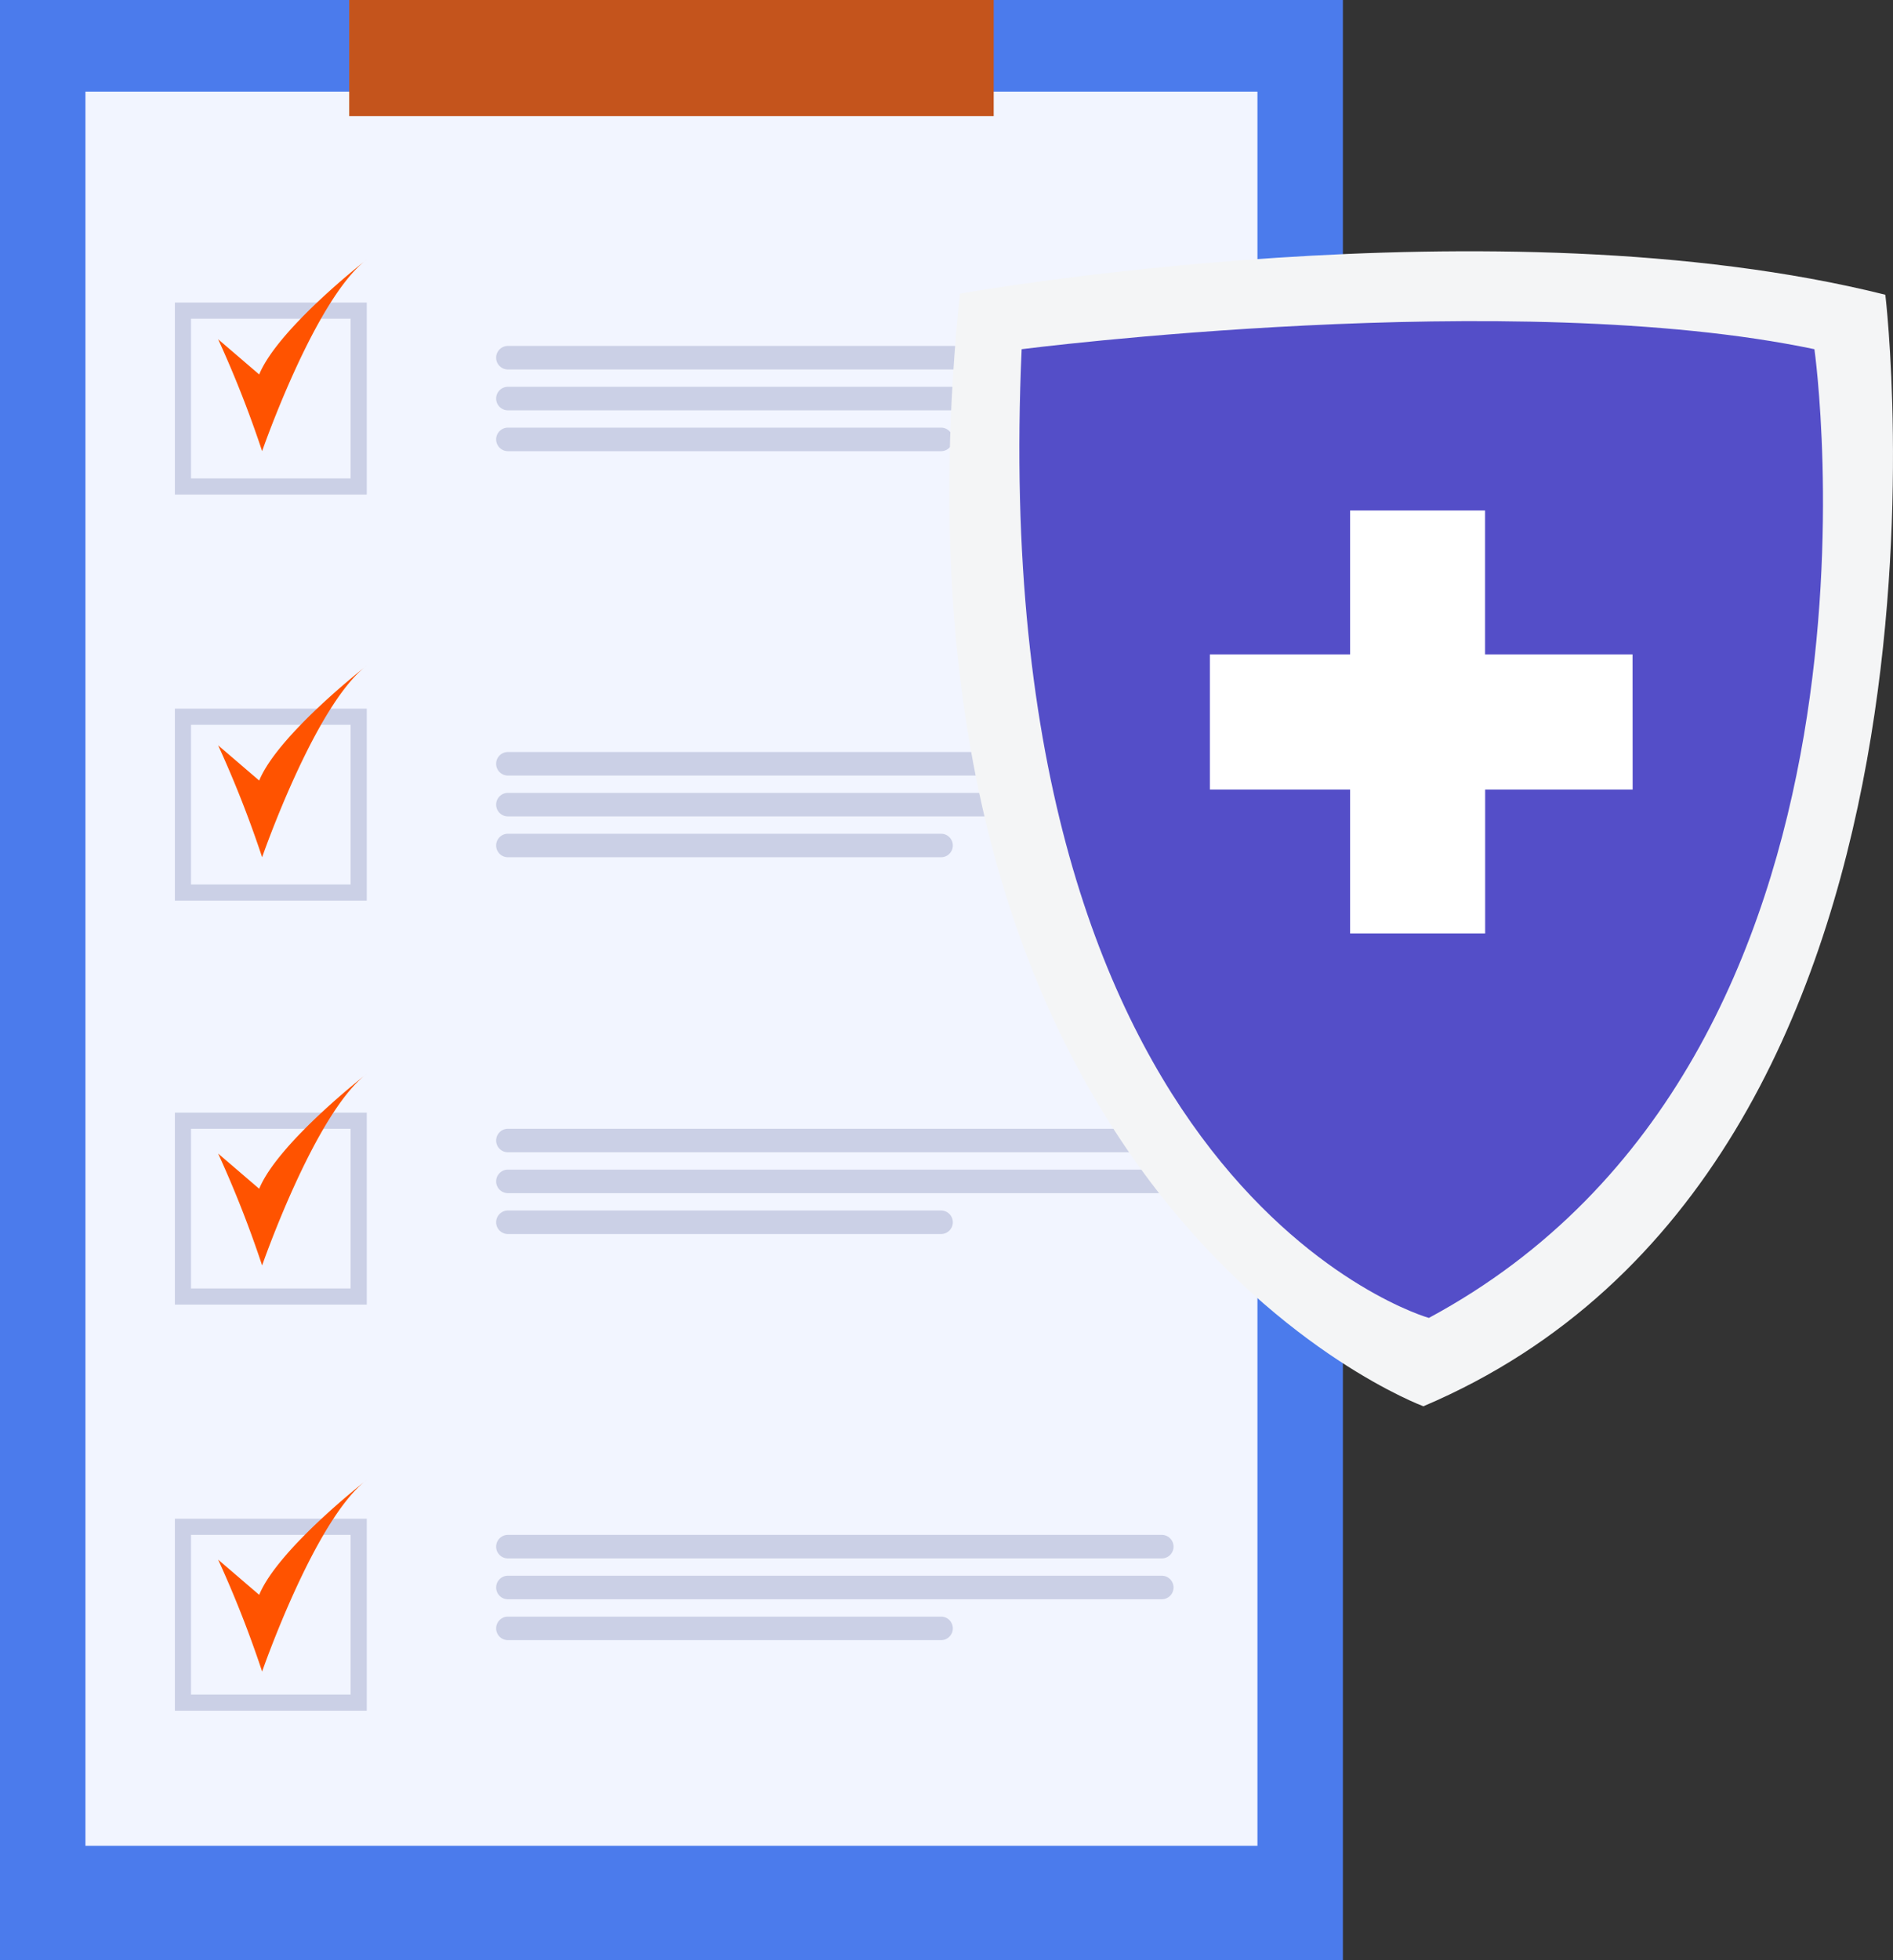 <svg xmlns="http://www.w3.org/2000/svg" width="68.434" height="70.829" viewBox="0 0 68.434 70.829">
    <rect x="0" y="0" width="68.434" height="70.829" fill="#333333" stroke="none"/>
    <path data-name="Rectangle 3544" style="fill:#4b7bec" d="M0 0h48.547v70.829H0z"/>
    <path data-name="Rectangle 3545" transform="translate(3.089 3.31)" style="fill:#f2f5ff" d="M0 0h42.369v63.38H0z"/>
    <path data-name="Rectangle 3546" transform="translate(12.624)" style="fill:#c4541c" d="M0 0h23.299v4.195H0z"/>
    <g data-name="Group 5487">
        <g data-name="Group 5485">
            <path data-name="Path 9332" d="M1100.891 846.881h-6.936v-6.936h6.936zm-6.353-.583h5.77v-5.77h-5.77z" transform="translate(-1087.633 -814.341)" style="fill:#cbd0e6"/>
        </g>
        <g data-name="Group 5486">
            <path data-name="Rectangle 3547" d="M.425 0h23.639a.425.425 0 0 1 .425.425.425.425 0 0 1-.425.425H.425A.425.425 0 0 1 0 .425.425.425 0 0 1 .425 0z" style="fill:#cbd0e6" transform="translate(17.936 27.171)"/>
            <path data-name="Path 9333" d="M1377.966 908.911h-23.639a.426.426 0 0 1-.425-.425.426.426 0 0 1 .425-.425h23.639a.426.426 0 0 1 .425.425.426.426 0 0 1-.425.425z" transform="translate(-1335.966 -879.414)" style="fill:#cbd0e6"/>
            <path data-name="Path 9334" d="M1369.987 941.961h-15.66a.426.426 0 0 1-.425-.425.426.426 0 0 1 .425-.425h15.66a.426.426 0 0 1 .425.425.426.426 0 0 1-.425.425z" transform="translate(-1335.966 -910.988)" style="fill:#cbd0e6"/>
        </g>
        <path data-name="Path 9335" d="M1128.954 808.023a39.859 39.859 0 0 1 1.59 4.044s1.91-5.511 3.782-6.924c0 0-3.2 2.483-3.888 4.152z" transform="translate(-1121.068 -781.094)" style="fill:#ff5300"/>
    </g>
    <g data-name="Group 5490">
        <g data-name="Group 5488">
            <path data-name="Path 9336" d="M1100.891 518.485h-6.936v-6.936h6.936zm-6.353-.583h5.77v-5.77h-5.77z" transform="translate(-1087.633 -500.617)" style="fill:#cbd0e6"/>
        </g>
        <g data-name="Group 5489">
            <path data-name="Rectangle 3548" d="M.425 0h23.639a.425.425 0 0 1 .425.425.425.425 0 0 1-.425.425H.425A.425.425 0 0 1 0 .425.425.425 0 0 1 .425 0z" style="fill:#cbd0e6" transform="translate(17.936 12.499)"/>
            <path data-name="Path 9337" d="M1377.966 580.515h-23.639a.426.426 0 0 1-.425-.425.426.426 0 0 1 .425-.425h23.639a.426.426 0 0 1 .425.425.426.426 0 0 1-.425.425z" transform="translate(-1335.966 -565.69)" style="fill:#cbd0e6"/>
            <path data-name="Path 9338" d="M1369.987 613.565h-15.66a.426.426 0 0 1-.425-.425.426.426 0 0 1 .425-.425h15.66a.426.426 0 0 1 .425.425.426.426 0 0 1-.425.425z" transform="translate(-1335.966 -597.264)" style="fill:#cbd0e6"/>
        </g>
        <path data-name="Path 9339" d="M1128.954 479.627a39.857 39.857 0 0 1 1.59 4.044s1.91-5.511 3.782-6.924c0 0-3.2 2.483-3.888 4.152z" transform="translate(-1121.068 -467.37)" style="fill:#ff5300"/>
    </g>
    <g data-name="Group 5494">
        <g data-name="Group 5491">
            <path data-name="Path 9340" d="M1377.966 1180.534h-23.639a.426.426 0 0 1-.425-.424.426.426 0 0 1 .425-.425h23.639a.426.426 0 0 1 .425.425.426.426 0 0 1-.425.424z" transform="translate(-1335.966 -1138.902)" style="fill:#cbd0e6"/>
            <path data-name="Path 9341" d="M1377.966 1213.585h-23.639a.426.426 0 0 1-.425-.425.426.426 0 0 1 .425-.425h23.639a.426.426 0 0 1 .425.425.426.426 0 0 1-.425.425z" transform="translate(-1335.966 -1170.476)" style="fill:#cbd0e6"/>
            <path data-name="Path 9342" d="M1369.987 1246.636h-15.66a.426.426 0 0 1-.425-.425.426.426 0 0 1 .425-.425h15.66a.426.426 0 0 1 .425.425.426.426 0 0 1-.425.425z" transform="translate(-1335.966 -1202.05)" style="fill:#cbd0e6"/>
        </g>
        <g data-name="Group 5493">
            <g data-name="Group 5492">
                <path data-name="Path 9343" d="M1100.891 1173.571h-6.936v-6.936h6.936zm-6.353-.583h5.77v-5.77h-5.77z" transform="translate(-1087.633 -1126.435)" style="fill:#cbd0e6"/>
            </g>
            <path data-name="Path 9344" d="M1128.954 1138.126a39.842 39.842 0 0 1 1.59 4.044s1.91-5.511 3.782-6.924c0 0-3.2 2.482-3.888 4.152z" transform="translate(-1121.068 -1096.448)" style="fill:#ff5300"/>
        </g>
    </g>
    <g data-name="Group 5497">
        <g data-name="Group 5495">
            <path data-name="Path 9345" d="M1100.891 1501.967h-6.936v-6.936h6.936zm-6.353-.583h5.77v-5.77h-5.77z" transform="translate(-1087.633 -1440.159)" style="fill:#cbd0e6"/>
        </g>
        <g data-name="Group 5496">
            <path data-name="Rectangle 3549" d="M.425 0h23.639a.425.425 0 0 1 .425.425.425.425 0 0 1-.425.425H.425A.425.425 0 0 1 0 .425.425.425 0 0 1 .425 0z" style="fill:#cbd0e6" transform="translate(17.936 55.456)"/>
            <path data-name="Path 9346" d="M1377.966 1541.982h-23.639a.426.426 0 0 1-.425-.425.426.426 0 0 1 .425-.425h23.639a.426.426 0 0 1 .425.425.426.426 0 0 1-.425.425z" transform="translate(-1335.966 -1484.2)" style="fill:#cbd0e6"/>
            <path data-name="Path 9347" d="M1369.987 1575.032h-15.66a.426.426 0 0 1-.425-.425.426.426 0 0 1 .425-.425h15.66a.426.426 0 0 1 .425.425.426.426 0 0 1-.425.425z" transform="translate(-1335.966 -1515.773)" style="fill:#cbd0e6"/>
        </g>
        <path data-name="Path 9348" d="M1128.954 1466.522a39.844 39.844 0 0 1 1.59 4.044s1.91-5.511 3.782-6.924c0 0-3.2 2.483-3.888 4.152z" transform="translate(-1121.068 -1410.172)" style="fill:#ff5300"/>
    </g>
    <g data-name="Group 5498">
        <path data-name="Path 9349" d="M1720.979 471.595s19.4-3.472 33.456.039c0 0 3.792 31.466-16.7 40.16-.001.001-20.135-7.439-16.756-40.199z" transform="translate(-1686.278 -460.985)" style="fill:#f4f5f6"/>
        <path data-name="Path 9350" d="M1777.331 527.582s17.794-2.283 28.659 0c0 0 3.628 25.556-13.938 35 0 .004-16.091-4.557-14.721-35z" transform="translate(-1740.397 -514.965)" style="fill:#544ec8"/>
        <path data-name="Path 9351" d="M1946.612 684.886h-5.332v-5.2h-4.88v5.2h-5.069v4.883h5.069v5.2h4.883v-5.2h5.332z" transform="translate(-1887.593 -661.242)" style="fill:#fff"/>
    </g>
</svg>
